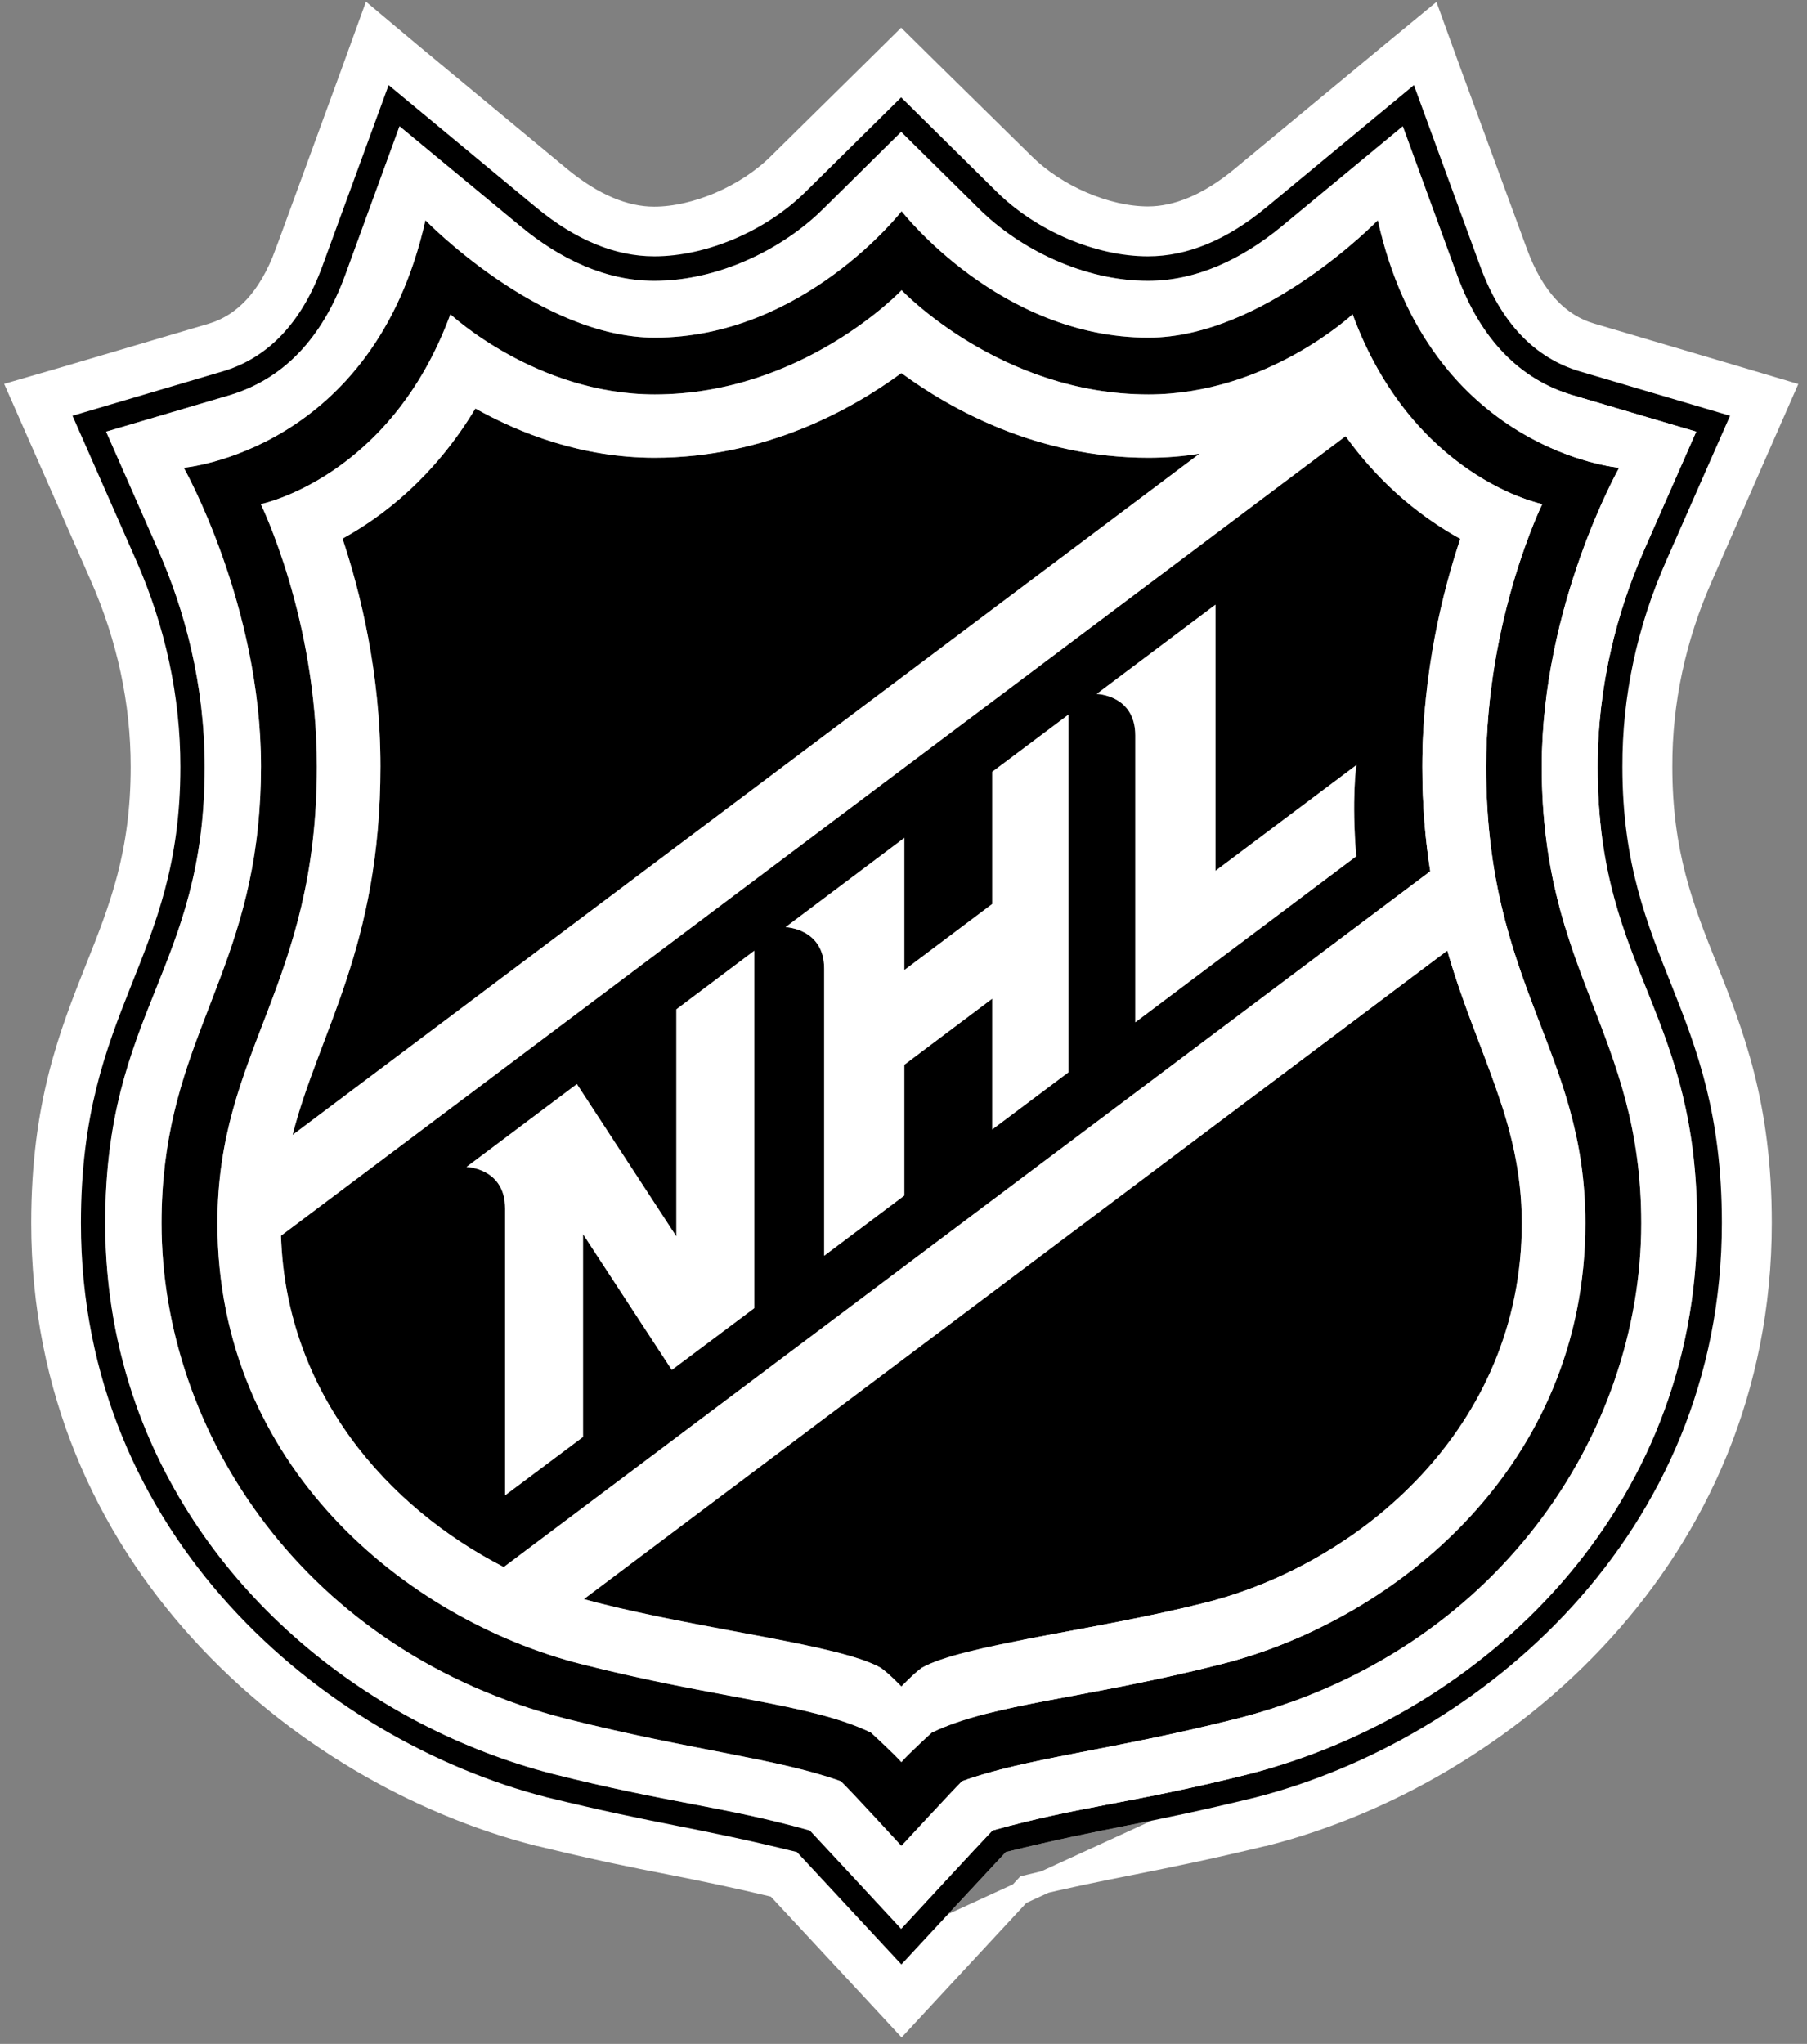 <svg width="183" height="207" viewBox="0 0 183 207" fill="none" xmlns="http://www.w3.org/2000/svg">
<rect x="0" y="0" width="183" height="207" fill="#808080" stroke="none"/>
<path d="M91.286 197.281L90.586 196.529L87.149 192.831C84.61 190.099 81.966 187.255 81.542 186.796L81.311 186.546L80.979 186.464C75.854 185.203 72.401 184.516 68.863 183.813L68.683 183.777C65.091 183.062 61.374 182.319 55.664 180.923C33.272 175.17 9.333 154.823 9.333 123.865C9.333 113.109 11.789 106.656 14.289 100.364C14.357 100.192 14.425 100.021 14.493 99.849C16.95 93.673 19.406 87.5 19.406 77.662C19.406 70.369 17.852 63.153 14.825 56.276L8.906 42.832L22.843 38.714C22.844 38.714 22.844 38.714 22.844 38.714C27.902 37.229 31.529 33.309 33.71 27.366L33.71 27.366L39.872 10.526L53.58 21.894L53.581 21.895C57.703 25.302 61.975 27.1 66.265 27.1C71.875 27.1 78.205 24.391 82.428 20.193C82.428 20.193 82.429 20.192 82.429 20.192L91.263 11.463L100.098 20.192C100.098 20.192 100.099 20.193 100.099 20.193C104.322 24.391 110.652 27.1 116.262 27.1C120.576 27.1 124.825 25.301 128.945 21.895L128.946 21.894L142.678 10.525L148.84 27.366L148.84 27.366C151.021 33.309 154.647 37.228 159.705 38.713L91.286 197.281ZM91.286 197.281L91.986 196.526C92.912 195.529 94.154 194.19 95.424 192.823C97.958 190.093 100.609 187.24 101.04 186.786L101.27 186.544L101.594 186.464C106.719 185.203 110.172 184.516 113.71 183.812L113.89 183.777C117.482 183.062 121.199 182.319 126.908 180.923M91.286 197.281L126.908 180.923M164.304 77.662L163.167 77.666C163.167 77.664 163.167 77.663 163.167 77.662C163.144 70.369 164.674 63.175 167.726 56.274L173.644 42.832L159.707 38.714L127.186 182.026M164.304 77.662C164.304 87.278 166.691 93.276 169.141 99.433C171.724 105.924 174.377 112.592 174.377 123.865C174.377 155.487 149.908 176.185 127.186 182.026M164.304 77.662C164.281 70.533 165.776 63.495 168.766 56.734L164.304 77.662ZM127.186 182.026L126.916 180.921C126.913 180.922 126.911 180.923 126.908 180.923M127.186 182.026L126.903 180.925C126.905 180.924 126.906 180.924 126.908 180.923M153.574 25.616L146.837 7.292L146.836 7.287L145.503 3.612L144.954 2.098L143.711 3.123L140.698 5.606L140.696 5.608L125.726 18.003C125.725 18.003 125.725 18.003 125.725 18.004C122.408 20.746 119.206 22.043 116.262 22.043C112.034 22.043 106.934 19.858 103.656 16.601L103.652 16.597L93.995 7.101L93.993 7.099L92.063 5.192L91.263 4.402L90.464 5.192L88.533 7.1L88.532 7.101L78.874 16.621L78.871 16.624C75.594 19.88 70.471 22.066 66.242 22.066C63.276 22.066 60.097 20.77 56.754 18.025C56.754 18.025 56.753 18.024 56.752 18.024L41.813 5.635L41.808 5.631L38.823 3.129L37.577 2.084L37.023 3.612L35.691 7.289L35.69 7.292L28.976 25.64C28.976 25.641 28.975 25.641 28.975 25.641C27.285 30.249 24.695 32.917 21.418 33.888L6.246 38.37L6.24 38.372L3.233 39.244L1.986 39.606L2.509 40.794L3.774 43.669L3.774 43.669L10.213 58.296L10.213 58.297C12.981 64.574 14.371 71.087 14.371 77.662C14.371 86.518 12.189 92.029 9.807 98.008L9.806 98.009L9.788 98.055C7.111 104.793 4.298 111.874 4.298 123.865C4.298 157.618 30.327 179.61 54.414 185.795L54.553 185.831H54.605C60.439 187.264 64.224 188.021 67.885 188.73C71.155 189.38 74.261 190.005 78.66 191.055C80.046 192.542 82.851 195.561 85.108 197.991C86.861 199.878 88.284 201.41 88.455 201.591C88.456 201.593 88.457 201.594 88.457 201.595L90.475 203.773L91.309 204.673L92.144 203.773L94.168 201.588L94.167 201.588C94.686 201.036 101.541 193.647 103.94 191.053C108.074 190.047 111.063 189.454 114.13 188.845C114.324 188.807 114.518 188.769 114.713 188.73L114.714 188.73L114.714 188.73C118.371 187.998 122.154 187.242 127.989 185.831H128.043L128.182 185.795C152.268 179.61 178.297 157.618 178.297 123.865C178.297 111.851 175.474 104.743 172.792 97.993L172.79 97.986L172.789 97.985C170.407 92.006 168.224 86.518 168.224 77.662L168.224 77.658C168.202 71.062 169.592 64.551 172.358 58.322L172.36 58.317L178.776 43.669L178.777 43.667L180.041 40.794L180.56 39.614L179.325 39.247L176.312 38.35L176.31 38.349L161.131 33.864L161.13 33.864C157.834 32.893 155.265 30.229 153.574 25.617L153.574 25.616Z" fill="white" stroke="white" stroke-width="2.274"/>
<path d="M168.766 56.734L175.205 42.107L160.026 37.622C155.404 36.266 152 32.678 149.907 26.974L143.192 8.622L128.22 21.018C124.242 24.307 120.24 25.962 116.262 25.962C110.972 25.962 104.924 23.387 100.899 19.385L91.263 9.864L81.627 19.385C77.602 23.387 71.554 25.962 66.264 25.962C62.309 25.962 58.284 24.307 54.306 21.018L39.357 8.622L32.642 26.974C30.549 32.678 27.145 36.266 22.523 37.622L7.344 42.107L13.783 56.734C16.75 63.472 18.268 70.532 18.268 77.662C18.268 97.417 8.195 101.924 8.195 123.864C8.195 155.486 32.642 176.184 55.386 182.026C66.862 184.831 70.335 185.015 80.707 187.568C81.558 188.488 91.286 198.952 91.286 198.952C91.286 198.952 101.014 188.465 101.865 187.568C112.237 185.015 115.71 184.831 127.186 182.026C149.907 176.184 174.377 155.486 174.377 123.864C174.377 101.901 164.304 97.417 164.304 77.662C164.281 70.532 165.776 63.495 168.766 56.734ZM167.11 101.073C169.525 107.145 171.87 113.492 171.87 123.887C171.87 152.772 150.367 173.539 126.542 179.657C114.767 182.624 109.293 182.923 100.508 185.383C99.358 186.579 91.263 195.341 91.263 195.341C91.263 195.341 83.145 186.579 82.018 185.383C73.233 182.923 67.759 182.624 55.984 179.657C37.586 174.919 20.591 161.466 13.783 142.285C11.783 136.628 10.656 130.465 10.656 123.887C10.656 102.315 20.729 98.222 20.729 77.685C20.729 69.267 18.705 61.816 16.037 55.745L10.748 43.717L23.212 40.037C28.64 38.427 32.596 34.334 34.964 27.848L40.461 12.785L52.719 22.927C56.743 26.262 61.366 28.446 66.264 28.446C72.819 28.446 79.327 25.181 83.375 21.156L91.263 13.36L99.151 21.156C103.199 25.181 109.707 28.446 116.262 28.446C121.16 28.446 125.76 26.262 129.807 22.927L142.065 12.785L147.562 27.848C149.93 34.334 153.886 38.427 159.313 40.037L171.778 43.717L166.489 55.745C163.821 61.816 161.797 69.267 161.797 77.685C161.797 88.332 164.488 94.542 167.11 101.073ZM163.982 47.373C163.982 47.373 144.733 45.695 139.535 22.306C139.535 22.306 127.99 34.196 116.308 34.196C101.221 34.196 91.309 21.386 91.309 21.386C91.309 21.386 81.374 34.196 66.31 34.196C54.605 34.196 43.083 22.306 43.083 22.306C37.862 45.695 18.613 47.373 18.613 47.373C18.613 47.373 26.432 61.218 26.432 77.639C26.432 79.8 26.317 81.778 26.133 83.641C24.477 100.015 16.359 106.593 16.359 123.887C16.359 145.091 30.894 167.376 57.433 174.091C70.036 177.265 78.752 178.093 85.146 180.393C85.974 181.152 91.286 186.947 91.286 186.947C91.286 186.947 96.621 181.175 97.426 180.393C103.843 178.07 112.536 177.265 125.139 174.091C151.678 167.376 166.213 145.114 166.213 123.887C166.213 104.615 156.14 98.659 156.14 77.639C156.14 61.218 163.982 47.373 163.982 47.373ZM160.555 123.887C160.555 148.403 141.444 164.018 123.736 168.526C109.707 172.091 100.531 172.504 94.368 175.471C94.368 175.471 92.114 177.518 91.286 178.461C90.435 177.518 88.204 175.471 88.204 175.471C82.041 172.504 72.865 172.091 58.836 168.526C41.128 164.018 22.017 148.426 22.017 123.887C22.017 106.34 32.09 99.9 32.09 77.639C32.09 62.621 26.409 51.053 26.409 51.053C26.409 51.053 39.518 48.408 45.612 31.827C45.612 31.827 54.306 39.945 66.31 39.945C81.328 39.945 91.309 29.389 91.309 29.389C91.309 29.389 101.29 39.945 116.308 39.945C128.312 39.945 136.983 31.827 136.983 31.827C143.077 48.408 156.186 51.053 156.186 51.053C156.186 51.053 150.505 62.621 150.505 77.639C150.482 99.9 160.555 106.34 160.555 123.887ZM144.043 77.639C144.043 68.118 146.113 59.884 147.884 54.572C144.342 52.617 140.018 49.397 136.27 44.177L28.456 125.152C28.962 141.066 39.265 152.68 51.017 158.706L144.848 88.24C144.342 85.09 144.043 81.594 144.043 77.639ZM76.383 132.488L68.035 138.744L59.043 124.991V145.528L51.155 151.439V122.392C51.155 118.299 47.245 118.184 47.245 118.184L58.422 109.789L68.495 125.221V102.223L76.383 96.29V132.488ZM108.212 108.594L100.485 114.389V101.142L91.585 107.835V121.081L83.467 127.176V98.107C83.467 94.013 79.557 93.898 79.557 93.898L91.585 84.86V98.245L100.485 91.552V78.168L108.212 72.372V108.594ZM137.351 86.723L114.974 103.534V74.488C114.974 70.371 111.064 70.279 111.064 70.279L123.092 61.241V88.195L137.374 77.478C137.351 77.478 136.868 80.927 137.351 86.723ZM121.482 45.948L29.629 114.941C32.274 104.546 38.529 95.968 38.529 77.616C38.529 68.094 36.459 59.861 34.688 54.549C38.805 52.295 44.002 48.27 48.142 41.371C52.581 43.855 58.882 46.361 66.287 46.361C77.51 46.361 86.272 41.463 91.286 37.783C96.299 41.463 105.062 46.361 116.285 46.361C118.078 46.361 119.803 46.224 121.482 45.948ZM146.573 96.267C149.562 106.685 154.116 113.515 154.116 123.887C154.116 144.7 137.558 158.384 122.149 162.293C111.041 165.122 97.449 166.571 93.333 168.917C92.413 169.607 91.286 170.803 91.286 170.803C91.286 170.803 90.136 169.584 89.216 168.917C85.1 166.571 71.508 165.122 60.4 162.293C59.986 162.178 59.549 162.063 59.135 161.949L146.573 96.267Z" fill="black"/>
<path d="M167.11 101.074C164.488 94.542 161.798 88.333 161.798 77.685C161.798 69.268 163.821 61.817 166.489 55.745L171.779 43.717L159.314 40.038C153.886 38.428 149.931 34.334 147.562 27.849L142.065 12.785L129.808 22.927C125.76 26.262 121.16 28.447 116.262 28.447C109.708 28.447 103.199 25.181 99.152 21.156L91.263 13.36L83.375 21.156C79.327 25.181 72.819 28.447 66.265 28.447C61.366 28.447 56.744 26.262 52.719 22.927L40.461 12.785L34.965 27.849C32.596 34.334 28.64 38.428 23.213 40.038L10.748 43.717L16.038 55.745C18.705 61.817 20.729 69.268 20.729 77.685C20.729 98.222 10.656 102.316 10.656 123.888C10.656 130.465 11.783 136.628 13.784 142.286C20.591 161.466 37.586 174.92 55.985 179.657C67.76 182.624 73.233 182.923 82.018 185.384C83.145 186.58 91.263 195.342 91.263 195.342C91.263 195.342 99.359 186.58 100.508 185.384C109.294 182.923 114.767 182.624 126.542 179.657C150.368 173.54 171.871 152.773 171.871 123.888C171.871 113.493 169.525 107.145 167.11 101.074ZM125.139 174.092C112.536 177.266 103.843 178.07 97.427 180.393C96.622 181.175 91.286 186.948 91.286 186.948C91.286 186.948 85.974 181.152 85.146 180.393C78.752 178.093 70.036 177.266 57.434 174.092C30.894 167.376 16.36 145.092 16.36 123.888C16.36 106.593 24.478 100.016 26.134 83.641C26.317 81.779 26.433 79.801 26.433 77.639C26.433 61.219 18.613 47.374 18.613 47.374C18.613 47.374 37.862 45.695 43.083 22.306C43.083 22.306 54.605 34.196 66.311 34.196C81.374 34.196 91.309 21.386 91.309 21.386C91.309 21.386 101.221 34.196 116.308 34.196C127.991 34.196 139.536 22.306 139.536 22.306C144.733 45.695 163.982 47.374 163.982 47.374C163.982 47.374 156.14 61.219 156.14 77.639C156.14 98.659 166.213 104.615 166.213 123.888C166.213 145.115 151.679 167.376 125.139 174.092ZM68.496 102.224L76.384 96.29V132.489L68.035 138.744L59.043 124.992V145.529L51.155 151.439V122.393C51.155 118.299 47.245 118.184 47.245 118.184L58.422 109.79L68.496 125.221V102.224ZM156.186 51.054C156.186 51.054 143.077 48.409 136.983 31.827C136.983 31.827 128.313 39.946 116.308 39.946C101.29 39.946 91.309 29.39 91.309 29.39C91.309 29.39 81.328 39.946 66.311 39.946C54.306 39.946 45.613 31.827 45.613 31.827C39.518 48.409 26.41 51.054 26.41 51.054C26.41 51.054 32.09 62.621 32.09 77.639C32.09 99.901 22.017 106.34 22.017 123.888C22.017 148.426 41.128 164.019 58.836 168.526C72.865 172.091 82.041 172.505 88.205 175.472C88.205 175.472 90.435 177.518 91.286 178.461C92.114 177.518 94.368 175.472 94.368 175.472C100.531 172.505 109.708 172.091 123.736 168.526C141.445 164.019 160.556 148.403 160.556 123.888C160.556 106.34 150.483 99.901 150.506 77.639C150.506 62.621 156.186 51.054 156.186 51.054ZM38.529 77.616C38.529 68.095 36.459 59.862 34.689 54.549C38.805 52.295 44.003 48.271 48.142 41.371C52.581 43.855 58.882 46.362 66.288 46.362C77.511 46.362 86.273 41.464 91.286 37.784C96.3 41.464 105.062 46.362 116.285 46.362C118.079 46.362 119.804 46.224 121.482 45.948L29.629 114.941C32.274 104.546 38.529 95.968 38.529 77.616ZM51.017 158.706C39.265 152.681 28.962 141.067 28.456 125.152L136.27 44.177C140.019 49.398 144.342 52.617 147.884 54.572C146.113 59.885 144.043 68.118 144.043 77.639C144.043 81.595 144.342 85.09 144.848 88.241L51.017 158.706ZM154.116 123.888C154.116 144.701 137.558 158.384 122.149 162.294C111.041 165.123 97.45 166.572 93.333 168.917C92.413 169.607 91.286 170.803 91.286 170.803C91.286 170.803 90.136 169.584 89.216 168.917C85.1 166.572 71.508 165.123 60.4 162.294C59.986 162.179 59.549 162.064 59.135 161.949L146.573 96.267C149.563 106.685 154.116 113.516 154.116 123.888ZM100.485 78.168L108.213 72.373V108.594L100.485 114.39V101.143L91.585 107.835V121.082L83.467 127.176V98.107C83.467 94.013 79.557 93.898 79.557 93.898L91.585 84.86V98.245L100.485 91.553V78.168ZM137.374 77.478C137.351 77.478 136.868 80.928 137.351 86.723L114.974 103.535V74.488C114.974 70.372 111.064 70.28 111.064 70.28L123.092 61.242V88.195L137.374 77.478Z" fill="white"/>
</svg>
